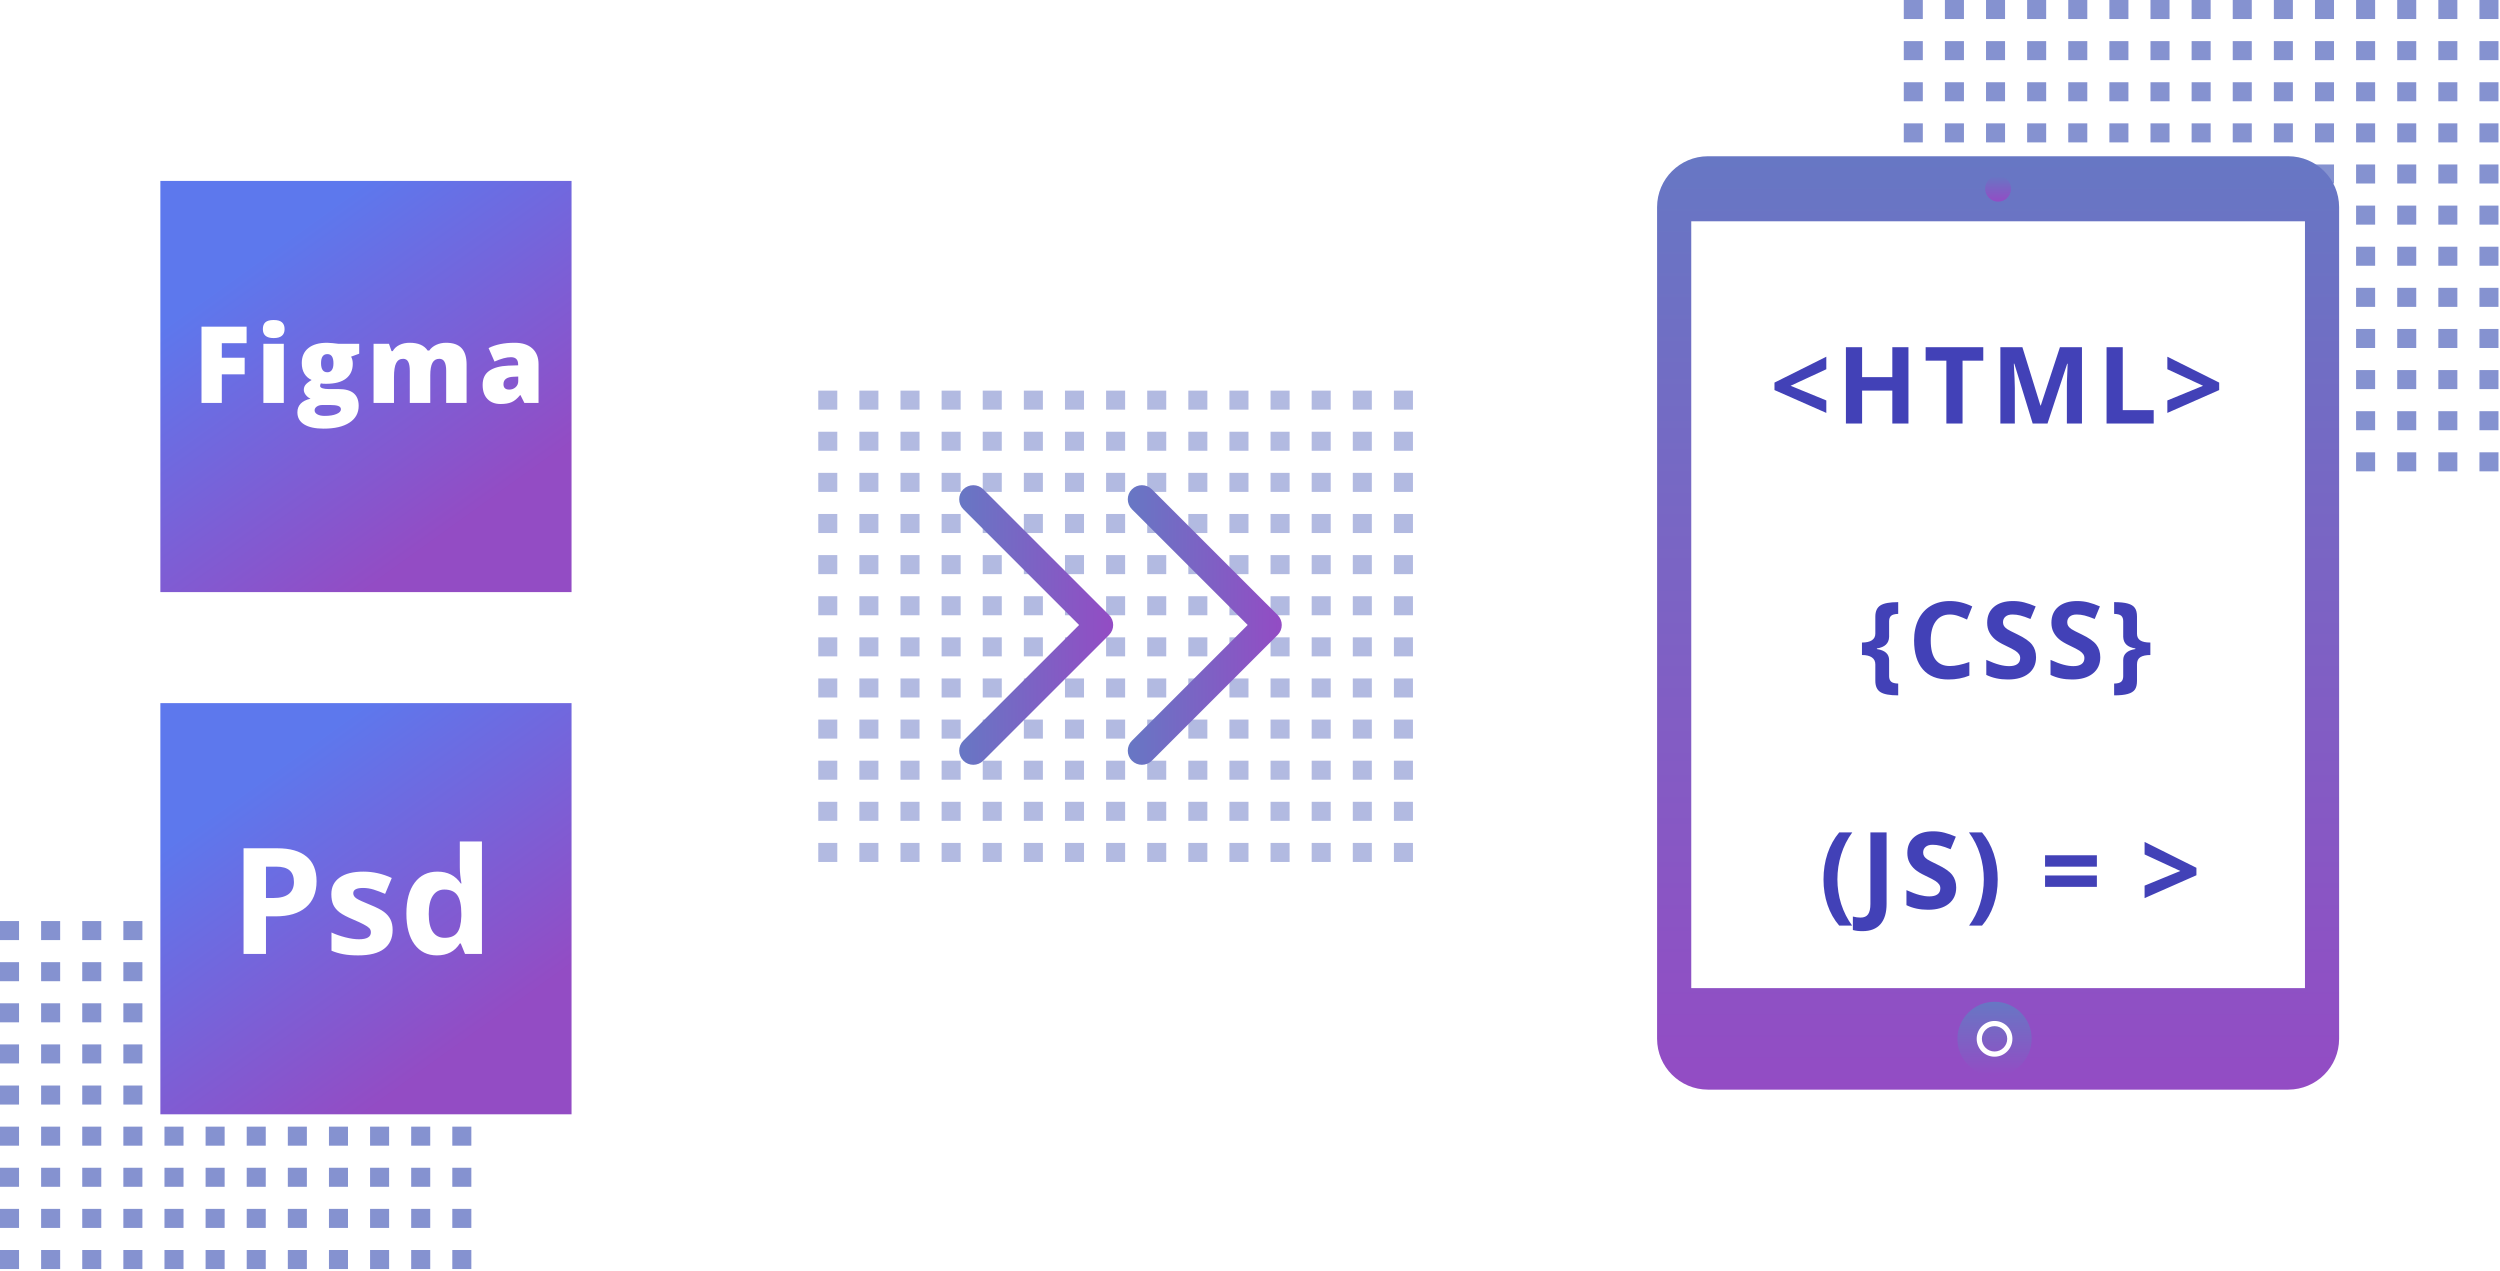 <svg width="608" height="309" viewBox="0 0 608 309" fill="none" xmlns="http://www.w3.org/2000/svg">
<rect x="463" y="40" width="4.63" height="4.63" fill="#6777C4" fill-opacity="0.8"/>
<rect x="473" y="40" width="4.63" height="4.63" fill="#6777C4" fill-opacity="0.8"/>
<rect x="483" y="40" width="4.63" height="4.63" fill="#6777C4" fill-opacity="0.8"/>
<rect x="493" y="40" width="4.63" height="4.63" fill="#6777C4" fill-opacity="0.8"/>
<rect x="503" y="40" width="4.63" height="4.63" fill="#6777C4" fill-opacity="0.8"/>
<rect x="513" y="40" width="4.63" height="4.63" fill="#6777C4" fill-opacity="0.8"/>
<rect x="533" y="40" width="4.63" height="4.63" fill="#6777C4" fill-opacity="0.8"/>
<rect x="523" y="40" width="4.63" height="4.63" fill="#6777C4" fill-opacity="0.8"/>
<rect x="543" y="40" width="4.63" height="4.63" fill="#6777C4" fill-opacity="0.8"/>
<rect x="573" y="40" width="4.63" height="4.63" fill="#6777C4" fill-opacity="0.8"/>
<rect x="563" y="40" width="4.63" height="4.63" fill="#6777C4" fill-opacity="0.8"/>
<rect x="553" y="40" width="4.63" height="4.63" fill="#6777C4" fill-opacity="0.8"/>
<rect x="583" y="40" width="4.63" height="4.63" fill="#6777C4" fill-opacity="0.8"/>
<rect x="593" y="40" width="4.63" height="4.63" fill="#6777C4" fill-opacity="0.8"/>
<rect x="603" y="40" width="4.63" height="4.63" fill="#6777C4" fill-opacity="0.8"/>
<rect x="463" y="50" width="4.63" height="4.63" fill="#6777C4" fill-opacity="0.8"/>
<rect x="473" y="50" width="4.63" height="4.63" fill="#6777C4" fill-opacity="0.8"/>
<rect x="483" y="50" width="4.63" height="4.63" fill="#6777C4" fill-opacity="0.8"/>
<rect x="493" y="50" width="4.63" height="4.63" fill="#6777C4" fill-opacity="0.8"/>
<rect x="503" y="50" width="4.63" height="4.63" fill="#6777C4" fill-opacity="0.8"/>
<rect x="513" y="50" width="4.63" height="4.63" fill="#6777C4" fill-opacity="0.8"/>
<rect x="533" y="50" width="4.63" height="4.63" fill="#6777C4" fill-opacity="0.8"/>
<rect x="523" y="50" width="4.63" height="4.63" fill="#6777C4" fill-opacity="0.8"/>
<rect x="543" y="50" width="4.63" height="4.63" fill="#6777C4" fill-opacity="0.8"/>
<rect x="573" y="50" width="4.63" height="4.63" fill="#6777C4" fill-opacity="0.8"/>
<rect x="563" y="50" width="4.63" height="4.63" fill="#6777C4" fill-opacity="0.8"/>
<rect x="553" y="50" width="4.63" height="4.63" fill="#6777C4" fill-opacity="0.8"/>
<rect x="583" y="50" width="4.63" height="4.63" fill="#6777C4" fill-opacity="0.8"/>
<rect x="593" y="50" width="4.63" height="4.63" fill="#6777C4" fill-opacity="0.8"/>
<rect x="603" y="50" width="4.63" height="4.63" fill="#6777C4" fill-opacity="0.8"/>
<rect x="463" y="60" width="4.63" height="4.63" fill="#6777C4" fill-opacity="0.8"/>
<rect x="473" y="60" width="4.63" height="4.63" fill="#6777C4" fill-opacity="0.8"/>
<rect x="483" y="60" width="4.63" height="4.63" fill="#6777C4" fill-opacity="0.8"/>
<rect x="493" y="60" width="4.63" height="4.63" fill="#6777C4" fill-opacity="0.8"/>
<rect x="503" y="60" width="4.63" height="4.63" fill="#6777C4" fill-opacity="0.8"/>
<rect x="513" y="60" width="4.63" height="4.63" fill="#6777C4" fill-opacity="0.8"/>
<rect x="533" y="60" width="4.63" height="4.63" fill="#6777C4" fill-opacity="0.8"/>
<rect x="523" y="60" width="4.63" height="4.63" fill="#6777C4" fill-opacity="0.8"/>
<rect x="543" y="60" width="4.63" height="4.63" fill="#6777C4" fill-opacity="0.8"/>
<rect x="573" y="60" width="4.63" height="4.63" fill="#6777C4" fill-opacity="0.8"/>
<rect x="563" y="60" width="4.63" height="4.63" fill="#6777C4" fill-opacity="0.8"/>
<rect x="553" y="60" width="4.63" height="4.63" fill="#6777C4" fill-opacity="0.8"/>
<rect x="583" y="60" width="4.63" height="4.63" fill="#6777C4" fill-opacity="0.8"/>
<rect x="593" y="60" width="4.63" height="4.63" fill="#6777C4" fill-opacity="0.8"/>
<rect x="603" y="60" width="4.63" height="4.63" fill="#6777C4" fill-opacity="0.8"/>
<rect x="463" y="70" width="4.63" height="4.63" fill="#6777C4" fill-opacity="0.8"/>
<rect x="473" y="70" width="4.63" height="4.63" fill="#6777C4" fill-opacity="0.8"/>
<rect x="483" y="70" width="4.63" height="4.63" fill="#6777C4" fill-opacity="0.8"/>
<rect x="493" y="70" width="4.63" height="4.63" fill="#6777C4" fill-opacity="0.8"/>
<rect x="503" y="70" width="4.63" height="4.63" fill="#6777C4" fill-opacity="0.8"/>
<rect x="513" y="70" width="4.63" height="4.63" fill="#6777C4" fill-opacity="0.8"/>
<rect x="533" y="70" width="4.63" height="4.63" fill="#6777C4" fill-opacity="0.8"/>
<rect x="523" y="70" width="4.63" height="4.63" fill="#6777C4" fill-opacity="0.8"/>
<rect x="543" y="70" width="4.63" height="4.63" fill="#6777C4" fill-opacity="0.8"/>
<rect x="573" y="70" width="4.63" height="4.63" fill="#6777C4" fill-opacity="0.8"/>
<rect x="563" y="70" width="4.63" height="4.63" fill="#6777C4" fill-opacity="0.8"/>
<rect x="553" y="70" width="4.63" height="4.63" fill="#6777C4" fill-opacity="0.8"/>
<rect x="583" y="70" width="4.63" height="4.63" fill="#6777C4" fill-opacity="0.8"/>
<rect x="593" y="70" width="4.63" height="4.63" fill="#6777C4" fill-opacity="0.8"/>
<rect x="603" y="70" width="4.63" height="4.63" fill="#6777C4" fill-opacity="0.8"/>
<rect x="463" y="80" width="4.63" height="4.63" fill="#6777C4" fill-opacity="0.8"/>
<rect x="473" y="80" width="4.63" height="4.63" fill="#6777C4" fill-opacity="0.8"/>
<rect x="483" y="80" width="4.63" height="4.63" fill="#6777C4" fill-opacity="0.8"/>
<rect x="493" y="80" width="4.63" height="4.63" fill="#6777C4" fill-opacity="0.8"/>
<rect x="503" y="80" width="4.63" height="4.63" fill="#6777C4" fill-opacity="0.8"/>
<rect x="513" y="80" width="4.63" height="4.63" fill="#6777C4" fill-opacity="0.8"/>
<rect x="533" y="80" width="4.63" height="4.63" fill="#6777C4" fill-opacity="0.8"/>
<rect x="523" y="80" width="4.63" height="4.63" fill="#6777C4" fill-opacity="0.8"/>
<rect x="543" y="80" width="4.63" height="4.63" fill="#6777C4" fill-opacity="0.8"/>
<rect x="573" y="80" width="4.63" height="4.63" fill="#6777C4" fill-opacity="0.8"/>
<rect x="563" y="80" width="4.63" height="4.63" fill="#6777C4" fill-opacity="0.8"/>
<rect x="553" y="80" width="4.63" height="4.63" fill="#6777C4" fill-opacity="0.8"/>
<rect x="583" y="80" width="4.63" height="4.63" fill="#6777C4" fill-opacity="0.8"/>
<rect x="593" y="80" width="4.63" height="4.63" fill="#6777C4" fill-opacity="0.8"/>
<rect x="603" y="80" width="4.63" height="4.63" fill="#6777C4" fill-opacity="0.8"/>
<rect x="463" y="90" width="4.63" height="4.63" fill="#6777C4" fill-opacity="0.8"/>
<rect x="473" y="90" width="4.63" height="4.63" fill="#6777C4" fill-opacity="0.8"/>
<rect x="483" y="90" width="4.63" height="4.63" fill="#6777C4" fill-opacity="0.8"/>
<rect x="493" y="90" width="4.63" height="4.63" fill="#6777C4" fill-opacity="0.8"/>
<rect x="503" y="90" width="4.63" height="4.63" fill="#6777C4" fill-opacity="0.8"/>
<rect x="513" y="90" width="4.63" height="4.63" fill="#6777C4" fill-opacity="0.8"/>
<rect x="533" y="90" width="4.63" height="4.63" fill="#6777C4" fill-opacity="0.8"/>
<rect x="523" y="90" width="4.63" height="4.63" fill="#6777C4" fill-opacity="0.8"/>
<rect x="543" y="90" width="4.63" height="4.63" fill="#6777C4" fill-opacity="0.8"/>
<rect x="573" y="90" width="4.63" height="4.63" fill="#6777C4" fill-opacity="0.8"/>
<rect x="563" y="90" width="4.63" height="4.63" fill="#6777C4" fill-opacity="0.8"/>
<rect x="553" y="90" width="4.63" height="4.63" fill="#6777C4" fill-opacity="0.8"/>
<rect x="583" y="90" width="4.63" height="4.63" fill="#6777C4" fill-opacity="0.8"/>
<rect x="593" y="90" width="4.63" height="4.63" fill="#6777C4" fill-opacity="0.8"/>
<rect x="603" y="90" width="4.63" height="4.63" fill="#6777C4" fill-opacity="0.8"/>
<rect x="463" y="100" width="4.63" height="4.63" fill="#6777C4" fill-opacity="0.8"/>
<rect x="473" y="100" width="4.63" height="4.63" fill="#6777C4" fill-opacity="0.8"/>
<rect x="483" y="100" width="4.63" height="4.63" fill="#6777C4" fill-opacity="0.8"/>
<rect x="493" y="100" width="4.63" height="4.63" fill="#6777C4" fill-opacity="0.8"/>
<rect x="503" y="100" width="4.63" height="4.63" fill="#6777C4" fill-opacity="0.8"/>
<rect x="513" y="100" width="4.63" height="4.63" fill="#6777C4" fill-opacity="0.8"/>
<rect x="533" y="100" width="4.63" height="4.63" fill="#6777C4" fill-opacity="0.8"/>
<rect x="523" y="100" width="4.63" height="4.63" fill="#6777C4" fill-opacity="0.8"/>
<rect x="543" y="100" width="4.63" height="4.63" fill="#6777C4" fill-opacity="0.8"/>
<rect x="573" y="100" width="4.63" height="4.63" fill="#6777C4" fill-opacity="0.8"/>
<rect x="563" y="100" width="4.63" height="4.63" fill="#6777C4" fill-opacity="0.8"/>
<rect x="553" y="100" width="4.63" height="4.63" fill="#6777C4" fill-opacity="0.8"/>
<rect x="583" y="100" width="4.63" height="4.63" fill="#6777C4" fill-opacity="0.8"/>
<rect x="593" y="100" width="4.63" height="4.63" fill="#6777C4" fill-opacity="0.8"/>
<rect x="603" y="100" width="4.63" height="4.63" fill="#6777C4" fill-opacity="0.8"/>
<rect x="463" y="110" width="4.63" height="4.63" fill="#6777C4" fill-opacity="0.8"/>
<rect x="473" y="110" width="4.63" height="4.63" fill="#6777C4" fill-opacity="0.8"/>
<rect x="483" y="110" width="4.63" height="4.63" fill="#6777C4" fill-opacity="0.8"/>
<rect x="493" y="110" width="4.63" height="4.63" fill="#6777C4" fill-opacity="0.8"/>
<rect x="503" y="110" width="4.63" height="4.63" fill="#6777C4" fill-opacity="0.8"/>
<rect x="513" y="110" width="4.63" height="4.63" fill="#6777C4" fill-opacity="0.8"/>
<rect x="533" y="110" width="4.63" height="4.63" fill="#6777C4" fill-opacity="0.8"/>
<rect x="523" y="110" width="4.63" height="4.63" fill="#6777C4" fill-opacity="0.8"/>
<rect x="543" y="110" width="4.63" height="4.63" fill="#6777C4" fill-opacity="0.8"/>
<rect x="573" y="110" width="4.63" height="4.63" fill="#6777C4" fill-opacity="0.8"/>
<rect x="563" y="110" width="4.63" height="4.63" fill="#6777C4" fill-opacity="0.8"/>
<rect x="553" y="110" width="4.63" height="4.63" fill="#6777C4" fill-opacity="0.8"/>
<rect x="583" y="110" width="4.63" height="4.63" fill="#6777C4" fill-opacity="0.8"/>
<rect x="593" y="110" width="4.63" height="4.63" fill="#6777C4" fill-opacity="0.8"/>
<rect x="603" y="110" width="4.63" height="4.63" fill="#6777C4" fill-opacity="0.8"/>
<rect x="463" width="4.63" height="4.63" fill="#6777C4" fill-opacity="0.8"/>
<rect x="473" width="4.63" height="4.63" fill="#6777C4" fill-opacity="0.8"/>
<rect x="483" width="4.63" height="4.63" fill="#6777C4" fill-opacity="0.8"/>
<rect x="493" width="4.63" height="4.63" fill="#6777C4" fill-opacity="0.8"/>
<rect x="503" width="4.63" height="4.63" fill="#6777C4" fill-opacity="0.8"/>
<rect x="513" width="4.63" height="4.63" fill="#6777C4" fill-opacity="0.8"/>
<rect x="533" width="4.63" height="4.63" fill="#6777C4" fill-opacity="0.8"/>
<rect x="523" width="4.63" height="4.63" fill="#6777C4" fill-opacity="0.8"/>
<rect x="543" width="4.63" height="4.63" fill="#6777C4" fill-opacity="0.8"/>
<rect x="573" width="4.63" height="4.63" fill="#6777C4" fill-opacity="0.8"/>
<rect x="563" width="4.63" height="4.63" fill="#6777C4" fill-opacity="0.8"/>
<rect x="553" width="4.63" height="4.63" fill="#6777C4" fill-opacity="0.8"/>
<rect x="583" width="4.63" height="4.63" fill="#6777C4" fill-opacity="0.8"/>
<rect x="593" width="4.63" height="4.63" fill="#6777C4" fill-opacity="0.8"/>
<rect x="603" width="4.63" height="4.63" fill="#6777C4" fill-opacity="0.8"/>
<rect x="463" y="10" width="4.63" height="4.63" fill="#6777C4" fill-opacity="0.8"/>
<rect x="473" y="10" width="4.63" height="4.63" fill="#6777C4" fill-opacity="0.8"/>
<rect x="483" y="10" width="4.63" height="4.63" fill="#6777C4" fill-opacity="0.8"/>
<rect x="493" y="10" width="4.63" height="4.63" fill="#6777C4" fill-opacity="0.8"/>
<rect x="503" y="10" width="4.63" height="4.63" fill="#6777C4" fill-opacity="0.8"/>
<rect x="513" y="10" width="4.63" height="4.63" fill="#6777C4" fill-opacity="0.8"/>
<rect x="533" y="10" width="4.63" height="4.63" fill="#6777C4" fill-opacity="0.8"/>
<rect x="523" y="10" width="4.63" height="4.63" fill="#6777C4" fill-opacity="0.8"/>
<rect x="543" y="10" width="4.63" height="4.63" fill="#6777C4" fill-opacity="0.8"/>
<rect x="573" y="10" width="4.63" height="4.63" fill="#6777C4" fill-opacity="0.8"/>
<rect x="563" y="10" width="4.63" height="4.63" fill="#6777C4" fill-opacity="0.8"/>
<rect x="553" y="10" width="4.63" height="4.63" fill="#6777C4" fill-opacity="0.8"/>
<rect x="583" y="10" width="4.63" height="4.63" fill="#6777C4" fill-opacity="0.8"/>
<rect x="593" y="10" width="4.63" height="4.63" fill="#6777C4" fill-opacity="0.8"/>
<rect x="603" y="10" width="4.63" height="4.63" fill="#6777C4" fill-opacity="0.8"/>
<rect x="463" y="20" width="4.63" height="4.63" fill="#6777C4" fill-opacity="0.8"/>
<rect x="473" y="20" width="4.63" height="4.63" fill="#6777C4" fill-opacity="0.8"/>
<rect x="483" y="20" width="4.63" height="4.63" fill="#6777C4" fill-opacity="0.8"/>
<rect x="493" y="20" width="4.63" height="4.63" fill="#6777C4" fill-opacity="0.8"/>
<rect x="503" y="20" width="4.63" height="4.63" fill="#6777C4" fill-opacity="0.8"/>
<rect x="513" y="20" width="4.63" height="4.63" fill="#6777C4" fill-opacity="0.8"/>
<rect x="533" y="20" width="4.63" height="4.63" fill="#6777C4" fill-opacity="0.8"/>
<rect x="523" y="20" width="4.63" height="4.63" fill="#6777C4" fill-opacity="0.8"/>
<rect x="543" y="20" width="4.63" height="4.63" fill="#6777C4" fill-opacity="0.8"/>
<rect x="573" y="20" width="4.63" height="4.63" fill="#6777C4" fill-opacity="0.8"/>
<rect x="563" y="20" width="4.63" height="4.63" fill="#6777C4" fill-opacity="0.8"/>
<rect x="553" y="20" width="4.63" height="4.63" fill="#6777C4" fill-opacity="0.8"/>
<rect x="583" y="20" width="4.63" height="4.63" fill="#6777C4" fill-opacity="0.8"/>
<rect x="593" y="20" width="4.63" height="4.63" fill="#6777C4" fill-opacity="0.8"/>
<rect x="603" y="20" width="4.63" height="4.63" fill="#6777C4" fill-opacity="0.8"/>
<rect x="463" y="30" width="4.63" height="4.63" fill="#6777C4" fill-opacity="0.8"/>
<rect x="473" y="30" width="4.63" height="4.63" fill="#6777C4" fill-opacity="0.8"/>
<rect x="483" y="30" width="4.63" height="4.63" fill="#6777C4" fill-opacity="0.8"/>
<rect x="493" y="30" width="4.63" height="4.63" fill="#6777C4" fill-opacity="0.8"/>
<rect x="503" y="30" width="4.63" height="4.63" fill="#6777C4" fill-opacity="0.8"/>
<rect x="513" y="30" width="4.63" height="4.63" fill="#6777C4" fill-opacity="0.8"/>
<rect x="533" y="30" width="4.63" height="4.63" fill="#6777C4" fill-opacity="0.8"/>
<rect x="523" y="30" width="4.63" height="4.63" fill="#6777C4" fill-opacity="0.8"/>
<rect x="543" y="30" width="4.63" height="4.63" fill="#6777C4" fill-opacity="0.8"/>
<rect x="573" y="30" width="4.63" height="4.63" fill="#6777C4" fill-opacity="0.8"/>
<rect x="563" y="30" width="4.63" height="4.63" fill="#6777C4" fill-opacity="0.8"/>
<rect x="553" y="30" width="4.63" height="4.63" fill="#6777C4" fill-opacity="0.8"/>
<rect x="583" y="30" width="4.63" height="4.63" fill="#6777C4" fill-opacity="0.8"/>
<rect x="593" y="30" width="4.63" height="4.63" fill="#6777C4" fill-opacity="0.8"/>
<rect x="603" y="30" width="4.63" height="4.63" fill="#6777C4" fill-opacity="0.8"/>
<rect x="199" y="135" width="4.63" height="4.63" fill="#6777C4" fill-opacity="0.5"/>
<rect x="209" y="135" width="4.63" height="4.63" fill="#6777C4" fill-opacity="0.5"/>
<rect x="219" y="135" width="4.63" height="4.63" fill="#6777C4" fill-opacity="0.5"/>
<rect x="229" y="135" width="4.63" height="4.63" fill="#6777C4" fill-opacity="0.5"/>
<rect x="239" y="135" width="4.63" height="4.63" fill="#6777C4" fill-opacity="0.5"/>
<rect x="249" y="135" width="4.63" height="4.63" fill="#6777C4" fill-opacity="0.5"/>
<rect x="269" y="135" width="4.63" height="4.63" fill="#6777C4" fill-opacity="0.5"/>
<rect x="259" y="135" width="4.63" height="4.63" fill="#6777C4" fill-opacity="0.5"/>
<rect x="279" y="135" width="4.63" height="4.63" fill="#6777C4" fill-opacity="0.5"/>
<rect x="309" y="135" width="4.63" height="4.63" fill="#6777C4" fill-opacity="0.5"/>
<rect x="299" y="135" width="4.63" height="4.63" fill="#6777C4" fill-opacity="0.5"/>
<rect x="289" y="135" width="4.63" height="4.63" fill="#6777C4" fill-opacity="0.5"/>
<rect x="319" y="135" width="4.63" height="4.63" fill="#6777C4" fill-opacity="0.5"/>
<rect x="329" y="135" width="4.63" height="4.63" fill="#6777C4" fill-opacity="0.5"/>
<rect x="339" y="135" width="4.63" height="4.63" fill="#6777C4" fill-opacity="0.5"/>
<rect x="199" y="145" width="4.63" height="4.63" fill="#6777C4" fill-opacity="0.5"/>
<rect x="209" y="145" width="4.63" height="4.63" fill="#6777C4" fill-opacity="0.5"/>
<rect x="219" y="145" width="4.63" height="4.63" fill="#6777C4" fill-opacity="0.5"/>
<rect x="229" y="145" width="4.63" height="4.63" fill="#6777C4" fill-opacity="0.5"/>
<rect x="239" y="145" width="4.63" height="4.63" fill="#6777C4" fill-opacity="0.5"/>
<rect x="249" y="145" width="4.63" height="4.63" fill="#6777C4" fill-opacity="0.5"/>
<rect x="269" y="145" width="4.63" height="4.63" fill="#6777C4" fill-opacity="0.5"/>
<rect x="259" y="145" width="4.63" height="4.63" fill="#6777C4" fill-opacity="0.5"/>
<rect x="279" y="145" width="4.63" height="4.63" fill="#6777C4" fill-opacity="0.5"/>
<rect x="309" y="145" width="4.63" height="4.63" fill="#6777C4" fill-opacity="0.5"/>
<rect x="299" y="145" width="4.63" height="4.63" fill="#6777C4" fill-opacity="0.5"/>
<rect x="289" y="145" width="4.63" height="4.63" fill="#6777C4" fill-opacity="0.5"/>
<rect x="319" y="145" width="4.63" height="4.63" fill="#6777C4" fill-opacity="0.5"/>
<rect x="329" y="145" width="4.63" height="4.63" fill="#6777C4" fill-opacity="0.5"/>
<rect x="339" y="145" width="4.63" height="4.63" fill="#6777C4" fill-opacity="0.5"/>
<rect x="199" y="155" width="4.63" height="4.63" fill="#6777C4" fill-opacity="0.5"/>
<rect x="209" y="155" width="4.63" height="4.63" fill="#6777C4" fill-opacity="0.5"/>
<rect x="219" y="155" width="4.63" height="4.63" fill="#6777C4" fill-opacity="0.5"/>
<rect x="229" y="155" width="4.63" height="4.63" fill="#6777C4" fill-opacity="0.5"/>
<rect x="239" y="155" width="4.63" height="4.63" fill="#6777C4" fill-opacity="0.5"/>
<rect x="249" y="155" width="4.63" height="4.63" fill="#6777C4" fill-opacity="0.5"/>
<rect x="269" y="155" width="4.63" height="4.63" fill="#6777C4" fill-opacity="0.5"/>
<rect x="259" y="155" width="4.63" height="4.63" fill="#6777C4" fill-opacity="0.5"/>
<rect x="279" y="155" width="4.63" height="4.63" fill="#6777C4" fill-opacity="0.5"/>
<rect x="309" y="155" width="4.63" height="4.63" fill="#6777C4" fill-opacity="0.5"/>
<rect x="299" y="155" width="4.63" height="4.63" fill="#6777C4" fill-opacity="0.5"/>
<rect x="289" y="155" width="4.63" height="4.63" fill="#6777C4" fill-opacity="0.5"/>
<rect x="319" y="155" width="4.63" height="4.63" fill="#6777C4" fill-opacity="0.5"/>
<rect x="329" y="155" width="4.63" height="4.63" fill="#6777C4" fill-opacity="0.5"/>
<rect x="339" y="155" width="4.63" height="4.63" fill="#6777C4" fill-opacity="0.5"/>
<rect x="199" y="165" width="4.63" height="4.63" fill="#6777C4" fill-opacity="0.5"/>
<rect x="209" y="165" width="4.63" height="4.63" fill="#6777C4" fill-opacity="0.5"/>
<rect x="219" y="165" width="4.63" height="4.63" fill="#6777C4" fill-opacity="0.5"/>
<rect x="229" y="165" width="4.63" height="4.63" fill="#6777C4" fill-opacity="0.5"/>
<rect x="239" y="165" width="4.63" height="4.63" fill="#6777C4" fill-opacity="0.5"/>
<rect x="249" y="165" width="4.63" height="4.63" fill="#6777C4" fill-opacity="0.5"/>
<rect x="269" y="165" width="4.63" height="4.63" fill="#6777C4" fill-opacity="0.5"/>
<rect x="259" y="165" width="4.63" height="4.63" fill="#6777C4" fill-opacity="0.5"/>
<rect x="279" y="165" width="4.63" height="4.63" fill="#6777C4" fill-opacity="0.5"/>
<rect x="309" y="165" width="4.63" height="4.63" fill="#6777C4" fill-opacity="0.5"/>
<rect x="299" y="165" width="4.63" height="4.63" fill="#6777C4" fill-opacity="0.5"/>
<rect x="289" y="165" width="4.63" height="4.63" fill="#6777C4" fill-opacity="0.5"/>
<rect x="319" y="165" width="4.63" height="4.63" fill="#6777C4" fill-opacity="0.5"/>
<rect x="329" y="165" width="4.63" height="4.63" fill="#6777C4" fill-opacity="0.5"/>
<rect x="339" y="165" width="4.63" height="4.63" fill="#6777C4" fill-opacity="0.5"/>
<rect x="199" y="175" width="4.63" height="4.63" fill="#6777C4" fill-opacity="0.5"/>
<rect x="209" y="175" width="4.63" height="4.63" fill="#6777C4" fill-opacity="0.5"/>
<rect x="219" y="175" width="4.63" height="4.63" fill="#6777C4" fill-opacity="0.5"/>
<rect x="229" y="175" width="4.63" height="4.63" fill="#6777C4" fill-opacity="0.5"/>
<rect x="239" y="175" width="4.63" height="4.63" fill="#6777C4" fill-opacity="0.5"/>
<rect x="249" y="175" width="4.63" height="4.63" fill="#6777C4" fill-opacity="0.5"/>
<rect x="269" y="175" width="4.63" height="4.63" fill="#6777C4" fill-opacity="0.5"/>
<rect x="259" y="175" width="4.63" height="4.63" fill="#6777C4" fill-opacity="0.5"/>
<rect x="279" y="175" width="4.63" height="4.63" fill="#6777C4" fill-opacity="0.5"/>
<rect x="309" y="175" width="4.63" height="4.63" fill="#6777C4" fill-opacity="0.5"/>
<rect x="299" y="175" width="4.63" height="4.63" fill="#6777C4" fill-opacity="0.5"/>
<rect x="289" y="175" width="4.63" height="4.63" fill="#6777C4" fill-opacity="0.5"/>
<rect x="319" y="175" width="4.63" height="4.63" fill="#6777C4" fill-opacity="0.5"/>
<rect x="329" y="175" width="4.63" height="4.63" fill="#6777C4" fill-opacity="0.5"/>
<rect x="339" y="175" width="4.63" height="4.63" fill="#6777C4" fill-opacity="0.5"/>
<rect x="199" y="185" width="4.63" height="4.63" fill="#6777C4" fill-opacity="0.5"/>
<rect x="209" y="185" width="4.63" height="4.63" fill="#6777C4" fill-opacity="0.5"/>
<rect x="219" y="185" width="4.63" height="4.63" fill="#6777C4" fill-opacity="0.5"/>
<rect x="229" y="185" width="4.63" height="4.63" fill="#6777C4" fill-opacity="0.5"/>
<rect x="239" y="185" width="4.63" height="4.63" fill="#6777C4" fill-opacity="0.5"/>
<rect x="249" y="185" width="4.63" height="4.63" fill="#6777C4" fill-opacity="0.5"/>
<rect x="269" y="185" width="4.63" height="4.63" fill="#6777C4" fill-opacity="0.5"/>
<rect x="259" y="185" width="4.63" height="4.63" fill="#6777C4" fill-opacity="0.5"/>
<rect x="279" y="185" width="4.63" height="4.63" fill="#6777C4" fill-opacity="0.5"/>
<rect x="309" y="185" width="4.63" height="4.63" fill="#6777C4" fill-opacity="0.5"/>
<rect x="299" y="185" width="4.63" height="4.63" fill="#6777C4" fill-opacity="0.5"/>
<rect x="289" y="185" width="4.63" height="4.63" fill="#6777C4" fill-opacity="0.5"/>
<rect x="319" y="185" width="4.63" height="4.63" fill="#6777C4" fill-opacity="0.5"/>
<rect x="329" y="185" width="4.63" height="4.63" fill="#6777C4" fill-opacity="0.5"/>
<rect x="339" y="185" width="4.63" height="4.63" fill="#6777C4" fill-opacity="0.5"/>
<rect x="199" y="195" width="4.63" height="4.63" fill="#6777C4" fill-opacity="0.5"/>
<rect x="209" y="195" width="4.63" height="4.63" fill="#6777C4" fill-opacity="0.5"/>
<rect x="219" y="195" width="4.63" height="4.63" fill="#6777C4" fill-opacity="0.5"/>
<rect x="229" y="195" width="4.63" height="4.63" fill="#6777C4" fill-opacity="0.5"/>
<rect x="239" y="195" width="4.63" height="4.63" fill="#6777C4" fill-opacity="0.5"/>
<rect x="249" y="195" width="4.63" height="4.63" fill="#6777C4" fill-opacity="0.5"/>
<rect x="269" y="195" width="4.63" height="4.63" fill="#6777C4" fill-opacity="0.5"/>
<rect x="259" y="195" width="4.63" height="4.63" fill="#6777C4" fill-opacity="0.5"/>
<rect x="279" y="195" width="4.63" height="4.63" fill="#6777C4" fill-opacity="0.5"/>
<rect x="309" y="195" width="4.63" height="4.63" fill="#6777C4" fill-opacity="0.5"/>
<rect x="299" y="195" width="4.63" height="4.63" fill="#6777C4" fill-opacity="0.5"/>
<rect x="289" y="195" width="4.63" height="4.63" fill="#6777C4" fill-opacity="0.5"/>
<rect x="319" y="195" width="4.63" height="4.63" fill="#6777C4" fill-opacity="0.5"/>
<rect x="329" y="195" width="4.63" height="4.63" fill="#6777C4" fill-opacity="0.5"/>
<rect x="339" y="195" width="4.63" height="4.63" fill="#6777C4" fill-opacity="0.5"/>
<rect x="199" y="205" width="4.63" height="4.63" fill="#6777C4" fill-opacity="0.5"/>
<rect x="209" y="205" width="4.63" height="4.63" fill="#6777C4" fill-opacity="0.5"/>
<rect x="219" y="205" width="4.63" height="4.63" fill="#6777C4" fill-opacity="0.5"/>
<rect x="229" y="205" width="4.63" height="4.63" fill="#6777C4" fill-opacity="0.5"/>
<rect x="239" y="205" width="4.63" height="4.63" fill="#6777C4" fill-opacity="0.5"/>
<rect x="249" y="205" width="4.63" height="4.63" fill="#6777C4" fill-opacity="0.5"/>
<rect x="269" y="205" width="4.63" height="4.63" fill="#6777C4" fill-opacity="0.5"/>
<rect x="259" y="205" width="4.63" height="4.63" fill="#6777C4" fill-opacity="0.5"/>
<rect x="279" y="205" width="4.63" height="4.63" fill="#6777C4" fill-opacity="0.5"/>
<rect x="309" y="205" width="4.63" height="4.63" fill="#6777C4" fill-opacity="0.5"/>
<rect x="299" y="205" width="4.63" height="4.63" fill="#6777C4" fill-opacity="0.5"/>
<rect x="289" y="205" width="4.63" height="4.63" fill="#6777C4" fill-opacity="0.5"/>
<rect x="319" y="205" width="4.63" height="4.63" fill="#6777C4" fill-opacity="0.5"/>
<rect x="329" y="205" width="4.63" height="4.63" fill="#6777C4" fill-opacity="0.5"/>
<rect x="339" y="205" width="4.63" height="4.63" fill="#6777C4" fill-opacity="0.5"/>
<rect x="199" y="95" width="4.63" height="4.63" fill="#6777C4" fill-opacity="0.5"/>
<rect x="209" y="95" width="4.63" height="4.63" fill="#6777C4" fill-opacity="0.5"/>
<rect x="219" y="95" width="4.63" height="4.63" fill="#6777C4" fill-opacity="0.5"/>
<rect x="229" y="95" width="4.63" height="4.63" fill="#6777C4" fill-opacity="0.5"/>
<rect x="239" y="95" width="4.63" height="4.63" fill="#6777C4" fill-opacity="0.5"/>
<rect x="249" y="95" width="4.63" height="4.63" fill="#6777C4" fill-opacity="0.5"/>
<rect x="269" y="95" width="4.63" height="4.63" fill="#6777C4" fill-opacity="0.5"/>
<rect x="259" y="95" width="4.63" height="4.63" fill="#6777C4" fill-opacity="0.5"/>
<rect x="279" y="95" width="4.63" height="4.63" fill="#6777C4" fill-opacity="0.5"/>
<rect x="309" y="95" width="4.63" height="4.63" fill="#6777C4" fill-opacity="0.5"/>
<rect x="299" y="95" width="4.63" height="4.63" fill="#6777C4" fill-opacity="0.5"/>
<rect x="289" y="95" width="4.63" height="4.63" fill="#6777C4" fill-opacity="0.5"/>
<rect x="319" y="95" width="4.63" height="4.63" fill="#6777C4" fill-opacity="0.5"/>
<rect x="329" y="95" width="4.63" height="4.63" fill="#6777C4" fill-opacity="0.5"/>
<rect x="339" y="95" width="4.63" height="4.63" fill="#6777C4" fill-opacity="0.5"/>
<rect x="199" y="105" width="4.63" height="4.63" fill="#6777C4" fill-opacity="0.5"/>
<rect x="209" y="105" width="4.63" height="4.63" fill="#6777C4" fill-opacity="0.5"/>
<rect x="219" y="105" width="4.63" height="4.63" fill="#6777C4" fill-opacity="0.5"/>
<rect x="229" y="105" width="4.63" height="4.63" fill="#6777C4" fill-opacity="0.5"/>
<rect x="239" y="105" width="4.63" height="4.63" fill="#6777C4" fill-opacity="0.5"/>
<rect x="249" y="105" width="4.63" height="4.63" fill="#6777C4" fill-opacity="0.5"/>
<rect x="269" y="105" width="4.63" height="4.63" fill="#6777C4" fill-opacity="0.5"/>
<rect x="259" y="105" width="4.63" height="4.63" fill="#6777C4" fill-opacity="0.5"/>
<rect x="279" y="105" width="4.63" height="4.63" fill="#6777C4" fill-opacity="0.5"/>
<rect x="309" y="105" width="4.63" height="4.63" fill="#6777C4" fill-opacity="0.5"/>
<rect x="299" y="105" width="4.63" height="4.63" fill="#6777C4" fill-opacity="0.5"/>
<rect x="289" y="105" width="4.63" height="4.63" fill="#6777C4" fill-opacity="0.5"/>
<rect x="319" y="105" width="4.63" height="4.63" fill="#6777C4" fill-opacity="0.5"/>
<rect x="329" y="105" width="4.63" height="4.63" fill="#6777C4" fill-opacity="0.5"/>
<rect x="339" y="105" width="4.63" height="4.63" fill="#6777C4" fill-opacity="0.5"/>
<rect x="199" y="115" width="4.63" height="4.63" fill="#6777C4" fill-opacity="0.5"/>
<rect x="209" y="115" width="4.63" height="4.63" fill="#6777C4" fill-opacity="0.5"/>
<rect x="219" y="115" width="4.63" height="4.63" fill="#6777C4" fill-opacity="0.5"/>
<rect x="229" y="115" width="4.63" height="4.63" fill="#6777C4" fill-opacity="0.5"/>
<rect x="239" y="115" width="4.63" height="4.63" fill="#6777C4" fill-opacity="0.5"/>
<rect x="249" y="115" width="4.63" height="4.63" fill="#6777C4" fill-opacity="0.5"/>
<rect x="269" y="115" width="4.63" height="4.63" fill="#6777C4" fill-opacity="0.5"/>
<rect x="259" y="115" width="4.63" height="4.63" fill="#6777C4" fill-opacity="0.5"/>
<rect x="279" y="115" width="4.63" height="4.63" fill="#6777C4" fill-opacity="0.5"/>
<rect x="309" y="115" width="4.63" height="4.63" fill="#6777C4" fill-opacity="0.5"/>
<rect x="299" y="115" width="4.63" height="4.63" fill="#6777C4" fill-opacity="0.5"/>
<rect x="289" y="115" width="4.63" height="4.63" fill="#6777C4" fill-opacity="0.5"/>
<rect x="319" y="115" width="4.63" height="4.63" fill="#6777C4" fill-opacity="0.5"/>
<rect x="329" y="115" width="4.63" height="4.63" fill="#6777C4" fill-opacity="0.5"/>
<rect x="339" y="115" width="4.63" height="4.63" fill="#6777C4" fill-opacity="0.5"/>
<rect x="199" y="125" width="4.63" height="4.63" fill="#6777C4" fill-opacity="0.5"/>
<rect x="209" y="125" width="4.63" height="4.63" fill="#6777C4" fill-opacity="0.5"/>
<rect x="219" y="125" width="4.63" height="4.63" fill="#6777C4" fill-opacity="0.5"/>
<rect x="229" y="125" width="4.63" height="4.63" fill="#6777C4" fill-opacity="0.5"/>
<rect x="239" y="125" width="4.63" height="4.63" fill="#6777C4" fill-opacity="0.5"/>
<rect x="249" y="125" width="4.63" height="4.63" fill="#6777C4" fill-opacity="0.5"/>
<rect x="269" y="125" width="4.63" height="4.63" fill="#6777C4" fill-opacity="0.5"/>
<rect x="259" y="125" width="4.63" height="4.63" fill="#6777C4" fill-opacity="0.5"/>
<rect x="279" y="125" width="4.63" height="4.63" fill="#6777C4" fill-opacity="0.5"/>
<rect x="309" y="125" width="4.63" height="4.63" fill="#6777C4" fill-opacity="0.5"/>
<rect x="299" y="125" width="4.63" height="4.63" fill="#6777C4" fill-opacity="0.5"/>
<rect x="289" y="125" width="4.63" height="4.63" fill="#6777C4" fill-opacity="0.5"/>
<rect x="319" y="125" width="4.63" height="4.63" fill="#6777C4" fill-opacity="0.5"/>
<rect x="329" y="125" width="4.63" height="4.63" fill="#6777C4" fill-opacity="0.5"/>
<rect x="339" y="125" width="4.63" height="4.63" fill="#6777C4" fill-opacity="0.5"/>
<rect y="234" width="4.63" height="4.63" fill="#6777C4" fill-opacity="0.8"/>
<rect x="10" y="234" width="4.63" height="4.63" fill="#6777C4" fill-opacity="0.8"/>
<rect x="20" y="234" width="4.63" height="4.63" fill="#6777C4" fill-opacity="0.8"/>
<rect x="30" y="234" width="4.63" height="4.63" fill="#6777C4" fill-opacity="0.8"/>
<rect x="40" y="234" width="4.63" height="4.63" fill="#6777C4" fill-opacity="0.8"/>
<rect x="50" y="234" width="4.63" height="4.63" fill="#6777C4" fill-opacity="0.8"/>
<rect x="70" y="234" width="4.63" height="4.63" fill="#6777C4" fill-opacity="0.8"/>
<rect x="60" y="234" width="4.63" height="4.63" fill="#6777C4" fill-opacity="0.8"/>
<rect x="80" y="234" width="4.63" height="4.63" fill="#6777C4" fill-opacity="0.8"/>
<rect x="110" y="234" width="4.63" height="4.63" fill="#6777C4" fill-opacity="0.8"/>
<rect x="100" y="234" width="4.63" height="4.63" fill="#6777C4" fill-opacity="0.8"/>
<rect x="90" y="234" width="4.63" height="4.63" fill="#6777C4" fill-opacity="0.8"/>
<rect x="120" y="234" width="4.63" height="4.63" fill="#6777C4" fill-opacity="0.8"/>
<rect x="130" y="234" width="4.63" height="4.63" fill="#6777C4" fill-opacity="0.8"/>
<rect y="244" width="4.63" height="4.63" fill="#6777C4" fill-opacity="0.8"/>
<rect x="10" y="244" width="4.63" height="4.63" fill="#6777C4" fill-opacity="0.8"/>
<rect x="20" y="244" width="4.63" height="4.63" fill="#6777C4" fill-opacity="0.8"/>
<rect x="30" y="244" width="4.63" height="4.63" fill="#6777C4" fill-opacity="0.8"/>
<rect x="40" y="244" width="4.63" height="4.63" fill="#6777C4" fill-opacity="0.8"/>
<rect x="50" y="244" width="4.63" height="4.63" fill="#6777C4" fill-opacity="0.8"/>
<rect x="70" y="244" width="4.63" height="4.63" fill="#6777C4" fill-opacity="0.8"/>
<rect x="60" y="244" width="4.63" height="4.63" fill="#6777C4" fill-opacity="0.8"/>
<rect x="80" y="244" width="4.63" height="4.63" fill="#6777C4" fill-opacity="0.8"/>
<rect x="110" y="244" width="4.63" height="4.63" fill="#6777C4" fill-opacity="0.8"/>
<rect x="100" y="244" width="4.63" height="4.63" fill="#6777C4" fill-opacity="0.8"/>
<rect x="90" y="244" width="4.63" height="4.63" fill="#6777C4" fill-opacity="0.8"/>
<rect x="120" y="244" width="4.63" height="4.63" fill="#6777C4" fill-opacity="0.8"/>
<rect x="130" y="244" width="4.63" height="4.63" fill="#6777C4" fill-opacity="0.8"/>
<rect y="254" width="4.63" height="4.63" fill="#6777C4" fill-opacity="0.8"/>
<rect x="10" y="254" width="4.63" height="4.63" fill="#6777C4" fill-opacity="0.8"/>
<rect x="20" y="254" width="4.63" height="4.63" fill="#6777C4" fill-opacity="0.8"/>
<rect x="30" y="254" width="4.63" height="4.63" fill="#6777C4" fill-opacity="0.8"/>
<rect x="40" y="254" width="4.63" height="4.63" fill="#6777C4" fill-opacity="0.8"/>
<rect x="50" y="254" width="4.63" height="4.63" fill="#6777C4" fill-opacity="0.8"/>
<rect x="70" y="254" width="4.63" height="4.63" fill="#6777C4" fill-opacity="0.8"/>
<rect x="60" y="254" width="4.63" height="4.63" fill="#6777C4" fill-opacity="0.8"/>
<rect x="80" y="254" width="4.63" height="4.63" fill="#6777C4" fill-opacity="0.8"/>
<rect x="110" y="254" width="4.63" height="4.63" fill="#6777C4" fill-opacity="0.8"/>
<rect x="100" y="254" width="4.63" height="4.63" fill="#6777C4" fill-opacity="0.8"/>
<rect x="90" y="254" width="4.63" height="4.63" fill="#6777C4" fill-opacity="0.8"/>
<rect x="120" y="254" width="4.63" height="4.63" fill="#6777C4" fill-opacity="0.8"/>
<rect x="130" y="254" width="4.63" height="4.63" fill="#6777C4" fill-opacity="0.8"/>
<rect y="264" width="4.63" height="4.63" fill="#6777C4" fill-opacity="0.8"/>
<rect x="10" y="264" width="4.63" height="4.63" fill="#6777C4" fill-opacity="0.8"/>
<rect x="20" y="264" width="4.63" height="4.63" fill="#6777C4" fill-opacity="0.8"/>
<rect x="30" y="264" width="4.63" height="4.63" fill="#6777C4" fill-opacity="0.8"/>
<rect x="40" y="264" width="4.63" height="4.63" fill="#6777C4" fill-opacity="0.8"/>
<rect x="50" y="264" width="4.63" height="4.63" fill="#6777C4" fill-opacity="0.8"/>
<rect x="70" y="264" width="4.63" height="4.63" fill="#6777C4" fill-opacity="0.8"/>
<rect x="60" y="264" width="4.63" height="4.63" fill="#6777C4" fill-opacity="0.8"/>
<rect x="80" y="264" width="4.63" height="4.63" fill="#6777C4" fill-opacity="0.8"/>
<rect x="110" y="264" width="4.63" height="4.63" fill="#6777C4" fill-opacity="0.8"/>
<rect x="100" y="264" width="4.63" height="4.63" fill="#6777C4" fill-opacity="0.8"/>
<rect x="90" y="264" width="4.63" height="4.63" fill="#6777C4" fill-opacity="0.8"/>
<rect x="120" y="264" width="4.63" height="4.63" fill="#6777C4" fill-opacity="0.8"/>
<rect x="130" y="264" width="4.63" height="4.63" fill="#6777C4" fill-opacity="0.8"/>
<rect y="274" width="4.63" height="4.63" fill="#6777C4" fill-opacity="0.8"/>
<rect x="10" y="274" width="4.63" height="4.63" fill="#6777C4" fill-opacity="0.8"/>
<rect x="20" y="274" width="4.63" height="4.63" fill="#6777C4" fill-opacity="0.8"/>
<rect x="30" y="274" width="4.63" height="4.63" fill="#6777C4" fill-opacity="0.8"/>
<rect x="40" y="274" width="4.63" height="4.63" fill="#6777C4" fill-opacity="0.8"/>
<rect x="50" y="274" width="4.63" height="4.63" fill="#6777C4" fill-opacity="0.8"/>
<rect x="70" y="274" width="4.63" height="4.63" fill="#6777C4" fill-opacity="0.8"/>
<rect x="60" y="274" width="4.63" height="4.63" fill="#6777C4" fill-opacity="0.8"/>
<rect x="80" y="274" width="4.63" height="4.63" fill="#6777C4" fill-opacity="0.8"/>
<rect x="110" y="274" width="4.63" height="4.63" fill="#6777C4" fill-opacity="0.8"/>
<rect x="100" y="274" width="4.63" height="4.63" fill="#6777C4" fill-opacity="0.8"/>
<rect x="90" y="274" width="4.63" height="4.63" fill="#6777C4" fill-opacity="0.8"/>
<rect y="284" width="4.63" height="4.63" fill="#6777C4" fill-opacity="0.8"/>
<rect x="10" y="284" width="4.63" height="4.63" fill="#6777C4" fill-opacity="0.8"/>
<rect x="20" y="284" width="4.63" height="4.63" fill="#6777C4" fill-opacity="0.8"/>
<rect x="30" y="284" width="4.63" height="4.63" fill="#6777C4" fill-opacity="0.8"/>
<rect x="40" y="284" width="4.63" height="4.63" fill="#6777C4" fill-opacity="0.8"/>
<rect x="50" y="284" width="4.63" height="4.63" fill="#6777C4" fill-opacity="0.8"/>
<rect x="70" y="284" width="4.63" height="4.63" fill="#6777C4" fill-opacity="0.8"/>
<rect x="60" y="284" width="4.63" height="4.63" fill="#6777C4" fill-opacity="0.8"/>
<rect x="80" y="284" width="4.63" height="4.63" fill="#6777C4" fill-opacity="0.8"/>
<rect x="110" y="284" width="4.63" height="4.63" fill="#6777C4" fill-opacity="0.8"/>
<rect x="100" y="284" width="4.63" height="4.63" fill="#6777C4" fill-opacity="0.8"/>
<rect x="90" y="284" width="4.63" height="4.63" fill="#6777C4" fill-opacity="0.8"/>
<rect y="294" width="4.63" height="4.63" fill="#6777C4" fill-opacity="0.8"/>
<rect x="10" y="294" width="4.63" height="4.63" fill="#6777C4" fill-opacity="0.8"/>
<rect x="20" y="294" width="4.63" height="4.63" fill="#6777C4" fill-opacity="0.8"/>
<rect x="30" y="294" width="4.63" height="4.63" fill="#6777C4" fill-opacity="0.8"/>
<rect x="40" y="294" width="4.63" height="4.63" fill="#6777C4" fill-opacity="0.8"/>
<rect x="50" y="294" width="4.63" height="4.63" fill="#6777C4" fill-opacity="0.8"/>
<rect x="70" y="294" width="4.63" height="4.63" fill="#6777C4" fill-opacity="0.8"/>
<rect x="60" y="294" width="4.63" height="4.63" fill="#6777C4" fill-opacity="0.8"/>
<rect x="80" y="294" width="4.63" height="4.63" fill="#6777C4" fill-opacity="0.8"/>
<rect x="110" y="294" width="4.63" height="4.63" fill="#6777C4" fill-opacity="0.8"/>
<rect x="100" y="294" width="4.63" height="4.63" fill="#6777C4" fill-opacity="0.8"/>
<rect x="90" y="294" width="4.63" height="4.63" fill="#6777C4" fill-opacity="0.8"/>
<rect y="304" width="4.63" height="4.63" fill="#6777C4" fill-opacity="0.8"/>
<rect x="10" y="304" width="4.63" height="4.63" fill="#6777C4" fill-opacity="0.8"/>
<rect x="20" y="304" width="4.63" height="4.63" fill="#6777C4" fill-opacity="0.8"/>
<rect x="30" y="304" width="4.63" height="4.63" fill="#6777C4" fill-opacity="0.8"/>
<rect x="40" y="304" width="4.63" height="4.63" fill="#6777C4" fill-opacity="0.8"/>
<rect x="50" y="304" width="4.63" height="4.63" fill="#6777C4" fill-opacity="0.8"/>
<rect x="70" y="304" width="4.63" height="4.63" fill="#6777C4" fill-opacity="0.8"/>
<rect x="60" y="304" width="4.63" height="4.63" fill="#6777C4" fill-opacity="0.8"/>
<rect x="80" y="304" width="4.63" height="4.63" fill="#6777C4" fill-opacity="0.8"/>
<rect x="110" y="304" width="4.63" height="4.63" fill="#6777C4" fill-opacity="0.8"/>
<rect x="100" y="304" width="4.63" height="4.63" fill="#6777C4" fill-opacity="0.8"/>
<rect x="90" y="304" width="4.63" height="4.63" fill="#6777C4" fill-opacity="0.8"/>
<rect x="40" y="194" width="4.63" height="4.63" fill="#6777C4" fill-opacity="0.8"/>
<rect x="50" y="194" width="4.63" height="4.63" fill="#6777C4" fill-opacity="0.8"/>
<rect x="70" y="194" width="4.63" height="4.63" fill="#6777C4" fill-opacity="0.8"/>
<rect x="60" y="194" width="4.63" height="4.63" fill="#6777C4" fill-opacity="0.8"/>
<rect x="80" y="194" width="4.63" height="4.63" fill="#6777C4" fill-opacity="0.8"/>
<rect x="110" y="194" width="4.63" height="4.63" fill="#6777C4" fill-opacity="0.8"/>
<rect x="100" y="194" width="4.63" height="4.63" fill="#6777C4" fill-opacity="0.8"/>
<rect x="90" y="194" width="4.63" height="4.63" fill="#6777C4" fill-opacity="0.8"/>
<rect x="70" y="204" width="4.63" height="4.63" fill="#6777C4" fill-opacity="0.8"/>
<rect x="60" y="204" width="4.63" height="4.63" fill="#6777C4" fill-opacity="0.8"/>
<rect x="80" y="204" width="4.63" height="4.63" fill="#6777C4" fill-opacity="0.8"/>
<rect x="110" y="204" width="4.63" height="4.63" fill="#6777C4" fill-opacity="0.8"/>
<rect x="100" y="204" width="4.63" height="4.63" fill="#6777C4" fill-opacity="0.8"/>
<rect x="90" y="204" width="4.63" height="4.63" fill="#6777C4" fill-opacity="0.8"/>
<rect x="120" y="204" width="4.63" height="4.63" fill="#6777C4" fill-opacity="0.8"/>
<rect x="130" y="204" width="4.63" height="4.63" fill="#6777C4" fill-opacity="0.8"/>
<rect y="224" width="4.63" height="4.63" fill="#6777C4" fill-opacity="0.8"/>
<rect x="10" y="224" width="4.63" height="4.63" fill="#6777C4" fill-opacity="0.8"/>
<rect x="20" y="224" width="4.63" height="4.63" fill="#6777C4" fill-opacity="0.8"/>
<rect x="30" y="224" width="4.63" height="4.63" fill="#6777C4" fill-opacity="0.8"/>
<g filter="url(#filter0_d)">
<rect x="39" y="142" width="100" height="100" transform="rotate(-90 39 142)" fill="url(#paint0_linear)"/>
</g>
<path d="M53.944 98H49.006V79.439H59.975V83.464H53.944V87.006H59.505V91.03H53.944V98ZM69.019 98H64.055V83.616H69.019V98ZM63.928 80.036C63.928 79.291 64.135 78.737 64.55 78.373C64.965 78.009 65.633 77.827 66.556 77.827C67.478 77.827 68.151 78.013 68.574 78.386C68.998 78.758 69.209 79.308 69.209 80.036C69.209 81.492 68.325 82.22 66.556 82.22C64.804 82.22 63.928 81.492 63.928 80.036ZM87.356 83.616V86.016L85.388 86.739C85.659 87.23 85.794 87.801 85.794 88.453C85.794 90.002 85.248 91.204 84.157 92.059C83.073 92.913 81.453 93.341 79.294 93.341C78.761 93.341 78.338 93.307 78.025 93.239C77.906 93.459 77.847 93.667 77.847 93.861C77.847 94.107 78.046 94.297 78.444 94.433C78.841 94.56 79.362 94.623 80.005 94.623H82.392C85.617 94.623 87.229 95.981 87.229 98.698C87.229 100.45 86.48 101.813 84.982 102.786C83.492 103.759 81.397 104.246 78.698 104.246C76.658 104.246 75.084 103.903 73.975 103.218C72.875 102.541 72.325 101.563 72.325 100.285C72.325 98.567 73.391 97.458 75.524 96.959C75.084 96.773 74.699 96.472 74.369 96.058C74.047 95.643 73.886 95.232 73.886 94.826C73.886 94.378 74.009 93.984 74.254 93.645C74.5 93.299 75.012 92.888 75.79 92.414C75.046 92.084 74.457 91.568 74.026 90.865C73.603 90.163 73.391 89.308 73.391 88.301C73.391 86.735 73.924 85.52 74.991 84.657C76.057 83.794 77.581 83.362 79.561 83.362C79.823 83.362 80.276 83.392 80.919 83.451C81.563 83.51 82.037 83.565 82.341 83.616H87.356ZM76.514 99.79C76.514 100.196 76.734 100.522 77.174 100.768C77.614 101.021 78.203 101.148 78.939 101.148C80.141 101.148 81.101 100.996 81.821 100.691C82.549 100.395 82.912 100.01 82.912 99.536C82.912 99.155 82.692 98.884 82.252 98.724C81.812 98.571 81.182 98.495 80.361 98.495H78.418C77.885 98.495 77.432 98.618 77.06 98.863C76.696 99.117 76.514 99.426 76.514 99.79ZM78.076 88.326C78.076 89.799 78.588 90.535 79.612 90.535C80.086 90.535 80.45 90.353 80.704 89.989C80.966 89.625 81.097 89.079 81.097 88.352C81.097 86.862 80.602 86.117 79.612 86.117C78.588 86.117 78.076 86.853 78.076 88.326ZM108.511 98V90.18C108.511 89.206 108.376 88.478 108.105 87.996C107.843 87.505 107.424 87.26 106.848 87.26C106.087 87.26 105.528 87.586 105.172 88.237C104.817 88.889 104.639 89.909 104.639 91.297V98H99.663V90.18C99.663 89.206 99.536 88.478 99.282 87.996C99.028 87.505 98.617 87.26 98.05 87.26C97.272 87.26 96.705 87.607 96.349 88.301C95.994 88.995 95.816 90.129 95.816 91.703V98H90.852V83.616H94.597L95.219 85.394H95.511C95.892 84.733 96.442 84.23 97.162 83.883C97.89 83.536 98.715 83.362 99.637 83.362C101.711 83.362 103.167 83.993 104.004 85.254H104.398C104.804 84.662 105.367 84.2 106.087 83.87C106.814 83.532 107.614 83.362 108.486 83.362C110.187 83.362 111.444 83.798 112.256 84.67C113.069 85.542 113.475 86.866 113.475 88.644V98H108.511ZM127.534 98L126.582 96.096H126.48C125.812 96.925 125.13 97.492 124.436 97.797C123.742 98.102 122.845 98.254 121.745 98.254C120.391 98.254 119.324 97.848 118.546 97.035C117.767 96.223 117.378 95.08 117.378 93.607C117.378 92.076 117.911 90.937 118.977 90.192C120.044 89.439 121.588 89.016 123.611 88.923L126.011 88.847V88.644C126.011 87.459 125.427 86.866 124.259 86.866C123.209 86.866 121.876 87.222 120.26 87.933L118.825 84.657C120.501 83.794 122.617 83.362 125.173 83.362C127.018 83.362 128.444 83.819 129.451 84.733C130.467 85.647 130.974 86.925 130.974 88.567V98H127.534ZM123.852 94.75C124.453 94.75 124.965 94.56 125.388 94.179C125.82 93.798 126.036 93.303 126.036 92.693V91.576L124.893 91.627C123.26 91.686 122.443 92.287 122.443 93.43C122.443 94.31 122.913 94.75 123.852 94.75Z" fill="white"/>
<g filter="url(#filter1_d)">
<rect x="39" y="269" width="100" height="100" transform="rotate(-90 39 269)" fill="url(#paint1_linear)"/>
</g>
<path d="M64.684 218.395H66.477C68.152 218.395 69.406 218.066 70.238 217.41C71.07 216.742 71.486 215.775 71.486 214.51C71.486 213.232 71.135 212.289 70.432 211.68C69.74 211.07 68.65 210.766 67.162 210.766H64.684V218.395ZM76.988 214.316C76.988 217.082 76.121 219.197 74.387 220.662C72.664 222.127 70.209 222.859 67.022 222.859H64.684V232H59.234V206.301H67.443C70.561 206.301 72.928 206.975 74.545 208.322C76.174 209.658 76.988 211.656 76.988 214.316ZM95.489 226.164C95.489 228.18 94.786 229.715 93.379 230.77C91.985 231.824 89.893 232.352 87.104 232.352C85.674 232.352 84.456 232.252 83.448 232.053C82.44 231.865 81.497 231.584 80.618 231.209V226.779C81.614 227.248 82.733 227.641 83.975 227.957C85.229 228.273 86.331 228.432 87.28 228.432C89.225 228.432 90.198 227.869 90.198 226.744C90.198 226.322 90.069 225.982 89.811 225.725C89.553 225.455 89.108 225.156 88.475 224.828C87.842 224.488 86.999 224.096 85.944 223.65C84.432 223.018 83.319 222.432 82.604 221.893C81.901 221.354 81.385 220.738 81.057 220.047C80.741 219.344 80.583 218.482 80.583 217.463C80.583 215.717 81.257 214.369 82.604 213.42C83.963 212.459 85.885 211.979 88.37 211.979C90.737 211.979 93.04 212.494 95.278 213.525L93.661 217.393C92.676 216.971 91.757 216.625 90.901 216.355C90.046 216.086 89.172 215.951 88.282 215.951C86.7 215.951 85.909 216.379 85.909 217.234C85.909 217.715 86.161 218.131 86.665 218.482C87.18 218.834 88.299 219.355 90.022 220.047C91.557 220.668 92.682 221.248 93.397 221.787C94.112 222.326 94.639 222.947 94.979 223.65C95.319 224.354 95.489 225.191 95.489 226.164ZM106.255 232.352C103.947 232.352 102.13 231.455 100.806 229.662C99.493 227.869 98.837 225.385 98.837 222.209C98.837 218.986 99.505 216.479 100.841 214.686C102.189 212.881 104.04 211.979 106.396 211.979C108.868 211.979 110.755 212.939 112.056 214.861H112.232C111.962 213.396 111.827 212.09 111.827 210.941V204.648H117.206V232H113.093L112.056 229.451H111.827C110.609 231.385 108.751 232.352 106.255 232.352ZM108.136 228.08C109.507 228.08 110.509 227.682 111.142 226.885C111.786 226.088 112.138 224.734 112.197 222.824V222.244C112.197 220.135 111.868 218.623 111.212 217.709C110.568 216.795 109.513 216.338 108.048 216.338C106.853 216.338 105.921 216.848 105.253 217.867C104.597 218.875 104.269 220.346 104.269 222.279C104.269 224.213 104.603 225.666 105.271 226.639C105.939 227.6 106.894 228.08 108.136 228.08Z" fill="white"/>
<path d="M275.284 123.852L303.436 151.997L275.281 180.142C273.939 181.484 273.939 183.654 275.281 184.996C276.622 186.335 278.796 186.335 280.138 184.996L310.719 154.425C312.061 153.087 312.061 150.913 310.719 149.575L280.139 119.004C278.797 117.665 276.619 117.665 275.277 119.004C273.942 120.339 273.942 122.513 275.284 123.852Z" fill="url(#paint2_linear)"/>
<path d="M556.519 265H415.354C408.54 264.982 403.018 259.46 403 252.646V50.354C403.018 43.54 408.54 38.018 415.354 38H556.519C563.333 38.018 568.855 43.54 568.873 50.354V252.646C568.855 259.46 563.333 264.982 556.519 265Z" fill="url(#paint3_linear)"/>
<path d="M560.567 53.819H411.314V240.31H560.567V53.819Z" fill="white"/>
<path d="M485.937 49.038C487.676 49.038 489.086 47.628 489.086 45.888C489.086 44.149 487.676 42.739 485.937 42.739C484.197 42.739 482.787 44.149 482.787 45.888C482.787 47.628 484.197 49.038 485.937 49.038Z" fill="url(#paint4_linear)"/>
<g opacity="0.15">
<path opacity="0.15" d="M411.314 122.398V53.819H492.793L411.314 122.398Z" fill="white"/>
</g>
<path d="M485.075 261.684C490.06 261.684 494.102 257.642 494.102 252.657C494.102 247.671 490.06 243.63 485.075 243.63C480.089 243.63 476.048 247.671 476.048 252.657C476.048 257.642 480.089 261.684 485.075 261.684Z" fill="url(#paint5_linear)"/>
<path d="M485.075 256.988C482.674 256.988 480.73 255.044 480.73 252.643C480.73 250.242 482.674 248.298 485.075 248.298C487.476 248.298 489.42 250.242 489.42 252.643C489.416 255.04 487.473 256.984 485.075 256.988ZM485.075 249.561C483.372 249.561 481.993 250.94 481.993 252.643C481.993 254.345 483.372 255.725 485.075 255.725C486.777 255.725 488.157 254.345 488.157 252.643C488.154 250.94 486.777 249.564 485.075 249.561Z" fill="white"/>
<path d="M444.16 100.423L431.554 94.862V93.047L444.16 86.75V89.797L435.477 93.821L444.16 97.389V100.423ZM464.135 103H460.212V94.989H452.862V103H448.926V84.439H452.862V91.714H460.212V84.439H464.135V103ZM477.292 103H473.357V87.715H468.317V84.439H482.332V87.715H477.292V103ZM494.347 103L489.879 88.439H489.764C489.925 91.401 490.006 93.377 490.006 94.367V103H486.489V84.439H491.846L496.239 98.633H496.315L500.974 84.439H506.332V103H502.663V94.215C502.663 93.8 502.667 93.322 502.675 92.78C502.692 92.239 502.752 90.8 502.853 88.464H502.739L497.953 103H494.347ZM512.316 103V84.439H516.252V99.75H523.78V103H512.316ZM527.099 97.389L535.782 93.821L527.099 89.797V86.75L539.705 93.047V94.862L527.099 100.423V97.389Z" fill="#4241B7"/>
<path d="M456.08 161.572C456.08 160.836 455.801 160.273 455.242 159.884C454.692 159.494 453.888 159.3 452.83 159.3V156.266C453.897 156.266 454.705 156.079 455.255 155.707C455.805 155.335 456.08 154.801 456.08 154.107V154.006V149.969C456.08 148.674 456.491 147.764 457.312 147.239C458.133 146.706 459.576 146.439 461.641 146.439V149.296C460.803 149.321 460.223 149.482 459.901 149.778C459.588 150.075 459.432 150.51 459.432 151.086V154.882C459.381 156.473 458.391 157.412 456.461 157.7V157.853C458.441 158.149 459.432 159.046 459.432 160.544V160.658V164.454C459.432 165.03 459.588 165.465 459.901 165.762C460.215 166.058 460.794 166.219 461.641 166.244V169.113C459.576 169.113 458.133 168.847 457.312 168.313C456.491 167.789 456.08 166.875 456.08 165.571V161.572ZM474.214 149.448C472.733 149.448 471.586 150.007 470.774 151.124C469.961 152.233 469.555 153.782 469.555 155.771C469.555 159.909 471.108 161.979 474.214 161.979C475.518 161.979 477.096 161.653 478.949 161.001V164.302C477.426 164.937 475.725 165.254 473.846 165.254C471.146 165.254 469.081 164.437 467.651 162.804C466.22 161.162 465.505 158.809 465.505 155.745C465.505 153.815 465.856 152.127 466.559 150.68C467.261 149.224 468.268 148.111 469.58 147.341C470.901 146.562 472.445 146.173 474.214 146.173C476.017 146.173 477.828 146.609 479.648 147.48L478.378 150.68C477.684 150.35 476.986 150.062 476.283 149.816C475.581 149.571 474.891 149.448 474.214 149.448ZM495.166 159.846C495.166 161.521 494.561 162.842 493.351 163.807C492.149 164.771 490.473 165.254 488.324 165.254C486.343 165.254 484.591 164.882 483.068 164.137V160.48C484.32 161.039 485.378 161.433 486.242 161.661C487.113 161.89 487.909 162.004 488.628 162.004C489.492 162.004 490.152 161.839 490.609 161.509C491.074 161.179 491.307 160.688 491.307 160.036C491.307 159.672 491.206 159.351 491.002 159.071C490.799 158.784 490.499 158.508 490.101 158.246C489.712 157.984 488.912 157.565 487.702 156.989C486.568 156.456 485.717 155.944 485.15 155.453C484.583 154.962 484.13 154.391 483.791 153.739C483.453 153.088 483.284 152.326 483.284 151.454C483.284 149.812 483.838 148.521 484.947 147.582C486.064 146.643 487.604 146.173 489.568 146.173C490.533 146.173 491.451 146.287 492.323 146.516C493.203 146.744 494.121 147.066 495.078 147.48L493.808 150.54C492.818 150.134 491.997 149.85 491.345 149.689C490.702 149.529 490.067 149.448 489.441 149.448C488.696 149.448 488.125 149.622 487.727 149.969C487.329 150.316 487.13 150.769 487.13 151.327C487.13 151.674 487.211 151.979 487.372 152.241C487.532 152.495 487.786 152.745 488.133 152.99C488.489 153.227 489.322 153.659 490.634 154.285C492.369 155.115 493.558 155.948 494.202 156.786C494.845 157.616 495.166 158.635 495.166 159.846ZM510.787 159.846C510.787 161.521 510.182 162.842 508.971 163.807C507.77 164.771 506.094 165.254 503.944 165.254C501.964 165.254 500.212 164.882 498.688 164.137V160.48C499.941 161.039 500.999 161.433 501.862 161.661C502.734 161.89 503.529 162.004 504.249 162.004C505.112 162.004 505.772 161.839 506.229 161.509C506.695 161.179 506.927 160.688 506.927 160.036C506.927 159.672 506.826 159.351 506.623 159.071C506.42 158.784 506.119 158.508 505.721 158.246C505.332 157.984 504.532 157.565 503.322 156.989C502.188 156.456 501.337 155.944 500.77 155.453C500.203 154.962 499.75 154.391 499.412 153.739C499.073 153.088 498.904 152.326 498.904 151.454C498.904 149.812 499.458 148.521 500.567 147.582C501.684 146.643 503.225 146.173 505.188 146.173C506.153 146.173 507.071 146.287 507.943 146.516C508.823 146.744 509.742 147.066 510.698 147.48L509.428 150.54C508.438 150.134 507.617 149.85 506.965 149.689C506.322 149.529 505.687 149.448 505.061 149.448C504.316 149.448 503.745 149.622 503.347 149.969C502.95 150.316 502.751 150.769 502.751 151.327C502.751 151.674 502.831 151.979 502.992 152.241C503.153 152.495 503.407 152.745 503.754 152.99C504.109 153.227 504.943 153.659 506.255 154.285C507.99 155.115 509.179 155.948 509.822 156.786C510.465 157.616 510.787 158.635 510.787 159.846ZM519.717 165.571C519.717 166.519 519.543 167.234 519.196 167.717C518.849 168.199 518.274 168.55 517.47 168.771C516.674 168.999 515.57 169.113 514.156 169.113V166.244C514.994 166.227 515.57 166.075 515.883 165.787C516.204 165.499 516.365 165.055 516.365 164.454V160.658V160.519C516.365 159.791 516.615 159.202 517.114 158.754C517.613 158.297 518.35 157.996 519.323 157.853V157.7C517.402 157.412 516.416 156.473 516.365 154.882V151.086C516.365 150.493 516.209 150.053 515.895 149.766C515.582 149.478 515.002 149.321 514.156 149.296V146.439C515.57 146.439 516.678 146.554 517.482 146.782C518.286 147.002 518.858 147.358 519.196 147.849C519.543 148.331 519.717 149.038 519.717 149.969V154.006V154.133C519.717 154.844 519.975 155.377 520.491 155.732C521.016 156.088 521.841 156.266 522.967 156.266V159.3C521.909 159.3 521.1 159.473 520.542 159.82C519.992 160.167 519.717 160.751 519.717 161.572V165.571Z" fill="#4241B7"/>
<path d="M443.478 213.878C443.478 211.635 443.803 209.536 444.455 207.581C445.115 205.626 446.063 203.912 447.299 202.439H450.473C449.279 204.073 448.378 205.867 447.769 207.822C447.159 209.777 446.855 211.787 446.855 213.853C446.855 215.926 447.163 217.932 447.781 219.87C448.408 221.8 449.296 223.548 450.447 225.113H447.299C446.055 223.674 445.107 221.994 444.455 220.073C443.803 218.152 443.478 216.087 443.478 213.878ZM452.941 226.459C452.052 226.459 451.278 226.366 450.617 226.18V222.904C451.295 223.074 451.912 223.158 452.471 223.158C453.334 223.158 453.952 222.887 454.324 222.346C454.697 221.812 454.883 220.975 454.883 219.832V202.439H458.819V219.807C458.819 221.973 458.323 223.624 457.333 224.758C456.343 225.892 454.879 226.459 452.941 226.459ZM475.747 215.846C475.747 217.521 475.141 218.842 473.931 219.807C472.729 220.771 471.054 221.254 468.904 221.254C466.923 221.254 465.171 220.882 463.648 220.137V216.48C464.901 217.039 465.958 217.433 466.822 217.661C467.693 217.89 468.489 218.004 469.208 218.004C470.072 218.004 470.732 217.839 471.189 217.509C471.654 217.179 471.887 216.688 471.887 216.036C471.887 215.672 471.786 215.351 471.582 215.071C471.379 214.784 471.079 214.508 470.681 214.246C470.292 213.984 469.492 213.565 468.282 212.989C467.148 212.456 466.297 211.944 465.73 211.453C465.163 210.962 464.71 210.391 464.372 209.739C464.033 209.088 463.864 208.326 463.864 207.454C463.864 205.812 464.418 204.521 465.527 203.582C466.644 202.643 468.184 202.173 470.148 202.173C471.113 202.173 472.031 202.287 472.903 202.516C473.783 202.744 474.701 203.066 475.658 203.48L474.388 206.54C473.398 206.134 472.577 205.85 471.925 205.689C471.282 205.529 470.647 205.448 470.021 205.448C469.276 205.448 468.705 205.622 468.307 205.969C467.909 206.316 467.71 206.769 467.71 207.327C467.71 207.674 467.791 207.979 467.952 208.241C468.112 208.495 468.366 208.745 468.713 208.99C469.069 209.227 469.902 209.659 471.214 210.285C472.949 211.115 474.138 211.948 474.782 212.786C475.425 213.616 475.747 214.635 475.747 215.846ZM485.844 213.878C485.844 216.104 485.514 218.177 484.854 220.099C484.202 222.02 483.259 223.691 482.023 225.113H478.875C480.017 223.556 480.902 221.812 481.528 219.883C482.154 217.945 482.467 215.935 482.467 213.853C482.467 211.787 482.163 209.777 481.553 207.822C480.944 205.867 480.043 204.073 478.849 202.439H482.023C483.267 203.921 484.215 205.643 484.867 207.606C485.519 209.562 485.844 211.652 485.844 213.878ZM497.357 210.78V208H509.963V210.78H497.357ZM497.357 215.693V212.913H509.963V215.693H497.357ZM521.564 215.389L530.248 211.821L521.564 207.797V204.75L534.17 211.047V212.862L521.564 218.423V215.389Z" fill="#4241B7"/>
<path d="M234.284 123.852L262.436 151.997L234.281 180.142C232.939 181.484 232.939 183.654 234.281 184.996C235.622 186.335 237.796 186.335 239.138 184.996L269.719 154.425C271.061 153.087 271.061 150.913 269.719 149.575L239.139 119.004C237.797 117.665 235.619 117.665 234.277 119.004C232.942 120.339 232.942 122.513 234.284 123.852Z" fill="url(#paint6_linear)"/>
<defs>
<filter id="filter0_d" x="35" y="40" width="108" height="108" filterUnits="userSpaceOnUse" color-interpolation-filters="sRGB">
<feFlood flood-opacity="0" result="BackgroundImageFix"/>
<feColorMatrix in="SourceAlpha" type="matrix" values="0 0 0 0 0 0 0 0 0 0 0 0 0 0 0 0 0 0 127 0"/>
<feOffset dy="2"/>
<feGaussianBlur stdDeviation="2"/>
<feColorMatrix type="matrix" values="0 0 0 0 0 0 0 0 0 0 0 0 0 0 0 0 0 0 0.19 0"/>
<feBlend mode="normal" in2="BackgroundImageFix" result="effect1_dropShadow"/>
<feBlend mode="normal" in="SourceGraphic" in2="effect1_dropShadow" result="shape"/>
</filter>
<filter id="filter1_d" x="35" y="167" width="108" height="108" filterUnits="userSpaceOnUse" color-interpolation-filters="sRGB">
<feFlood flood-opacity="0" result="BackgroundImageFix"/>
<feColorMatrix in="SourceAlpha" type="matrix" values="0 0 0 0 0 0 0 0 0 0 0 0 0 0 0 0 0 0 127 0"/>
<feOffset dy="2"/>
<feGaussianBlur stdDeviation="2"/>
<feColorMatrix type="matrix" values="0 0 0 0 0 0 0 0 0 0 0 0 0 0 0 0 0 0 0.19 0"/>
<feBlend mode="normal" in2="BackgroundImageFix" result="effect1_dropShadow"/>
<feBlend mode="normal" in="SourceGraphic" in2="effect1_dropShadow" result="shape"/>
</filter>
<linearGradient id="paint0_linear" x1="39" y1="192" x2="105.021" y2="144.636" gradientUnits="userSpaceOnUse">
<stop stop-color="#934CC4"/>
<stop offset="1" stop-color="#5D78ED"/>
</linearGradient>
<linearGradient id="paint1_linear" x1="39" y1="319" x2="105.021" y2="271.636" gradientUnits="userSpaceOnUse">
<stop stop-color="#934CC4"/>
<stop offset="1" stop-color="#5D78ED"/>
</linearGradient>
<linearGradient id="paint2_linear" x1="274.274" y1="152" x2="311.726" y2="152" gradientUnits="userSpaceOnUse">
<stop stop-color="#6777C4"/>
<stop offset="1" stop-color="#934CC4"/>
</linearGradient>
<linearGradient id="paint3_linear" x1="485.937" y1="38" x2="485.937" y2="265" gradientUnits="userSpaceOnUse">
<stop stop-color="#6777C4"/>
<stop offset="1" stop-color="#934CC4"/>
</linearGradient>
<linearGradient id="paint4_linear" x1="485.937" y1="42.739" x2="485.937" y2="49.038" gradientUnits="userSpaceOnUse">
<stop stop-color="#6777C4"/>
<stop offset="1" stop-color="#934CC4"/>
</linearGradient>
<linearGradient id="paint5_linear" x1="485.075" y1="243.63" x2="485.075" y2="261.684" gradientUnits="userSpaceOnUse">
<stop stop-color="#6777C4"/>
<stop offset="1" stop-color="#934CC4"/>
</linearGradient>
<linearGradient id="paint6_linear" x1="233.274" y1="152" x2="270.726" y2="152" gradientUnits="userSpaceOnUse">
<stop stop-color="#6777C4"/>
<stop offset="1" stop-color="#934CC4"/>
</linearGradient>
</defs>
</svg>
